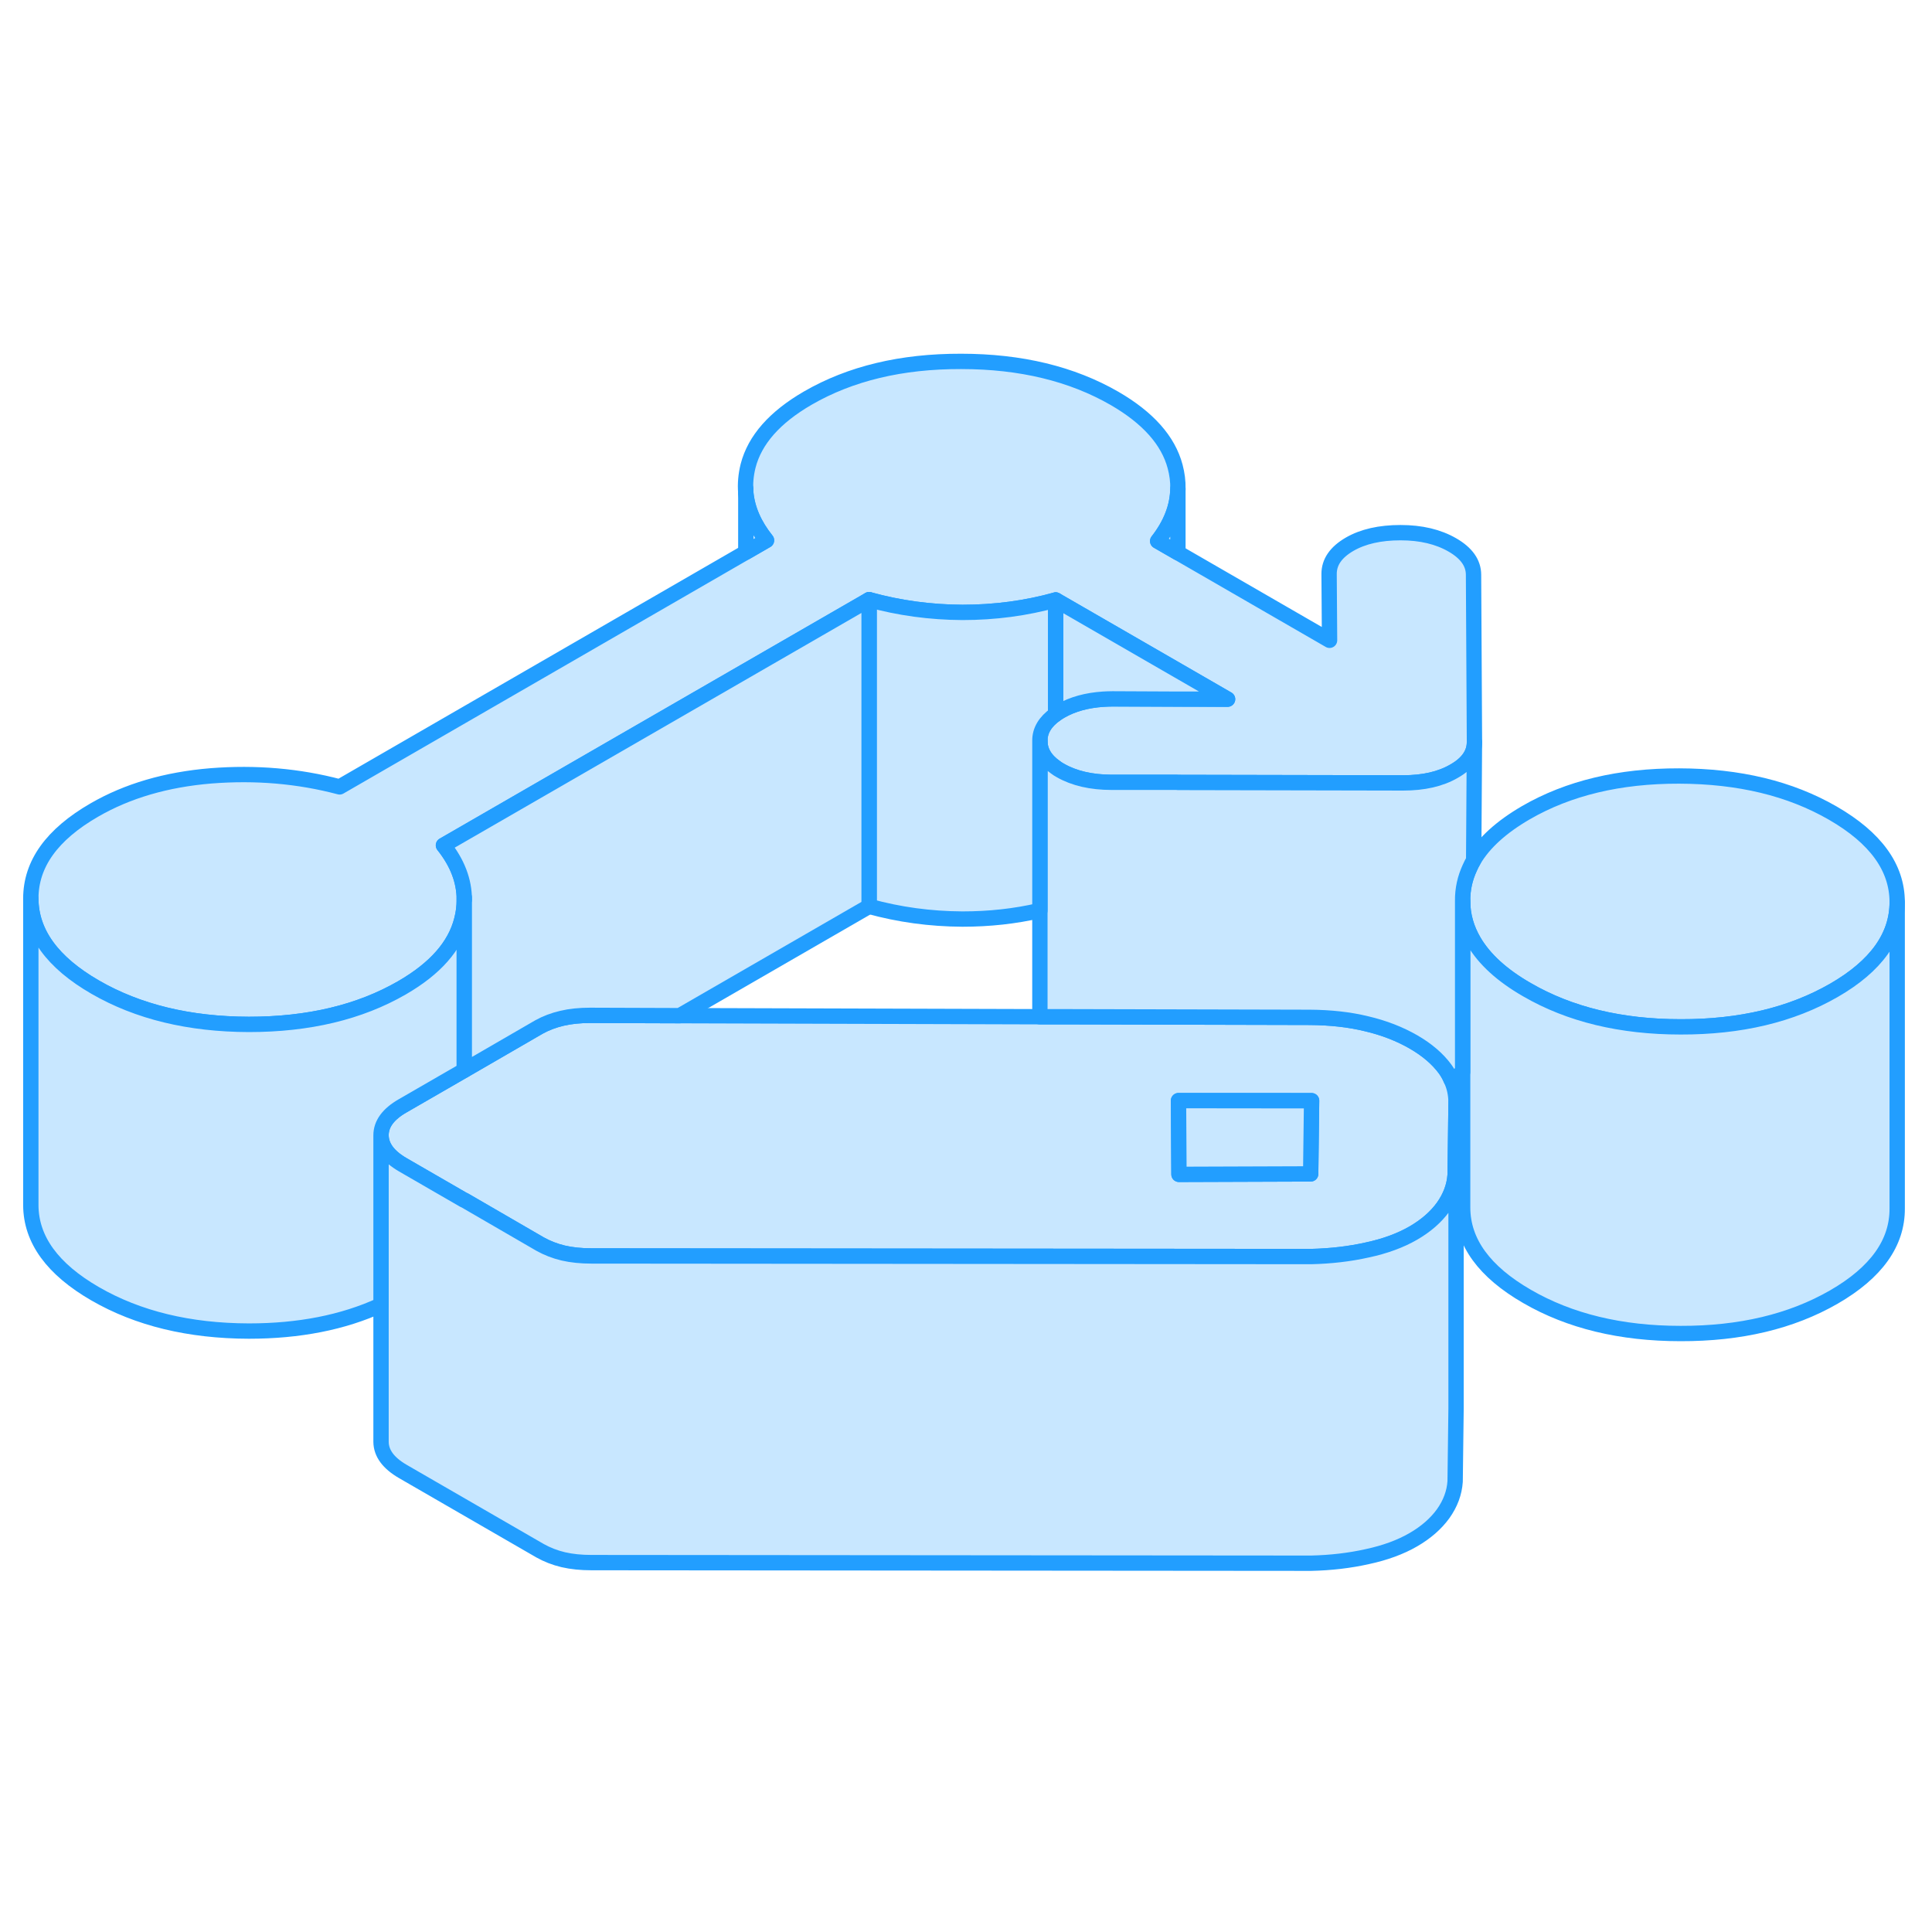 <svg width="48" height="48" viewBox="0 0 126 83" fill="#c8e7ff" xmlns="http://www.w3.org/2000/svg" stroke-width="1px" stroke-linecap="round" stroke-linejoin="round"><path d="M94.63 48.899C94.53 48.659 94.4 48.429 94.24 48.209C93.76 47.559 93.08 46.969 92.18 46.449C91.29 45.939 90.28 45.539 89.13 45.269C87.99 44.989 86.76 44.859 85.42 44.849L69.3 44.809H67.82L44.33 44.739L38.48 44.719C37.82 44.719 37.21 44.779 36.65 44.909C36.1 45.039 35.6 45.229 35.15 45.479L30.28 48.299L26.26 50.619C25.32 51.159 24.85 51.799 24.85 52.539C24.86 53.279 25.33 53.919 26.28 54.469L30.26 56.769H30.28L35.23 59.639C35.68 59.889 36.18 60.089 36.73 60.219C37.29 60.349 37.9 60.409 38.57 60.409L85.51 60.449C86.79 60.419 88.01 60.279 89.17 60.019C90.34 59.769 91.34 59.399 92.17 58.919C93 58.439 93.65 57.869 94.12 57.219C94.59 56.559 94.85 55.859 94.9 55.119L94.96 50.359C94.95 49.849 94.85 49.359 94.63 48.899ZM85.48 55.059L76.89 55.089L76.86 50.279H85.54L85.48 55.059Z" stroke="#229EFF" stroke-linejoin="round"/><path d="M85.539 50.289L85.479 55.059L76.889 55.089L76.859 50.279L85.539 50.289Z" stroke="#229EFF" stroke-linejoin="round"/><path d="M96.16 26.869V26.899C96.16 27.649 95.72 28.289 94.84 28.789C93.95 29.309 92.84 29.559 91.51 29.559L76.82 29.529H72.5C71.17 29.519 70.05 29.259 69.16 28.749C69.05 28.689 68.94 28.619 68.85 28.549C68.16 28.069 67.82 27.489 67.82 26.819C67.81 26.149 68.16 25.569 68.85 25.079C68.95 25.009 69.06 24.939 69.18 24.869C69.96 24.419 70.89 24.169 71.96 24.099C72.15 24.089 72.35 24.079 72.55 24.079H76.82L80.06 24.099L76.82 22.229L68.85 17.629C66.91 18.169 64.88 18.439 62.77 18.439C60.66 18.429 58.63 18.149 56.68 17.609L48.64 22.249L28.92 33.629C29.83 34.769 30.28 35.949 30.28 37.179C30.28 37.609 30.23 38.049 30.11 38.499C29.68 40.199 28.38 41.669 26.22 42.919C23.45 44.519 20.12 45.309 16.23 45.309C12.34 45.299 9 44.489 6.21 42.879C3.42 41.269 2.02 39.339 2.01 37.099C2.01 34.849 3.38 32.929 6.15 31.329C8.31 30.079 10.85 29.339 13.76 29.099C16.68 28.869 19.47 29.109 22.15 29.819L48.64 14.519L49.99 13.739C49.19 12.739 48.74 11.709 48.64 10.639C48.59 10.069 48.64 9.479 48.79 8.879C49.23 7.179 50.53 5.709 52.69 4.459C55.46 2.859 58.79 2.059 62.68 2.069C66.57 2.069 69.91 2.879 72.7 4.489C74.87 5.749 76.19 7.229 76.64 8.929C76.77 9.419 76.83 9.899 76.82 10.369C76.8 11.549 76.36 12.689 75.5 13.789L76.82 14.549L86.71 20.259L86.68 15.929C86.68 15.159 87.12 14.519 88.01 13.999C88.89 13.489 90 13.239 91.34 13.239C92.68 13.239 93.8 13.509 94.72 14.039C95.64 14.569 96.1 15.219 96.1 15.989L96.16 26.869Z" stroke="#229EFF" stroke-linejoin="round"/><path d="M123.73 37.319V37.339C123.73 39.569 122.36 41.499 119.6 43.089C116.82 44.689 113.49 45.479 109.6 45.469C105.71 45.469 102.37 44.659 99.59 43.049C97.95 42.109 96.8 41.049 96.12 39.889C95.64 39.069 95.39 38.199 95.39 37.269C95.38 36.499 95.54 35.779 95.86 35.089C95.93 34.919 96.02 34.759 96.11 34.599C96.78 33.459 97.92 32.429 99.52 31.499C102.29 29.899 105.62 29.099 109.51 29.109C113.41 29.119 116.74 29.919 119.53 31.529C122.32 33.139 123.72 35.069 123.73 37.319Z" stroke="#229EFF" stroke-linejoin="round"/><path d="M123.73 37.339V57.319C123.74 59.559 122.37 61.489 119.6 63.089C116.82 64.689 113.49 65.479 109.6 65.469C105.71 65.469 102.37 64.659 99.59 63.049C96.8 61.439 95.4 59.509 95.39 57.269V37.269C95.39 38.199 95.64 39.069 96.12 39.889C96.8 41.049 97.95 42.109 99.59 43.049C102.37 44.659 105.71 45.469 109.6 45.469C113.49 45.479 116.82 44.689 119.6 43.089C122.36 41.499 123.73 39.569 123.73 37.339Z" stroke="#229EFF" stroke-linejoin="round"/><path d="M96.159 26.899L96.109 34.599C96.019 34.759 95.929 34.919 95.859 35.089C95.539 35.779 95.379 36.499 95.389 37.269V48.409C95.229 48.549 95.049 48.669 94.839 48.789C94.769 48.829 94.699 48.869 94.629 48.899C94.529 48.659 94.399 48.429 94.239 48.209C93.759 47.559 93.079 46.969 92.179 46.449C91.289 45.939 90.279 45.539 89.129 45.269C87.989 44.989 86.759 44.859 85.419 44.849L69.299 44.809H67.819V26.819C67.819 27.489 68.159 28.069 68.849 28.549C68.939 28.619 69.049 28.689 69.159 28.749C70.049 29.259 71.169 29.519 72.499 29.519H76.759L76.819 29.529L91.509 29.559C92.839 29.559 93.949 29.309 94.839 28.789C95.719 28.289 96.159 27.649 96.159 26.899Z" stroke="#229EFF" stroke-linejoin="round"/><path d="M94.96 50.359V70.359L94.9 75.119C94.85 75.859 94.59 76.559 94.12 77.219C93.65 77.869 93 78.439 92.17 78.919C91.34 79.399 90.34 79.769 89.17 80.019C88.01 80.279 86.79 80.419 85.51 80.449L38.57 80.409C37.9 80.409 37.29 80.349 36.73 80.219C36.18 80.089 35.68 79.889 35.23 79.639L26.28 74.469C25.33 73.919 24.86 73.279 24.85 72.539V52.539C24.86 53.279 25.33 53.919 26.28 54.469L30.26 56.769H30.28L35.23 59.639C35.68 59.889 36.18 60.089 36.73 60.219C37.29 60.349 37.9 60.409 38.57 60.409L85.51 60.449C86.79 60.419 88.01 60.279 89.17 60.019C90.34 59.769 91.34 59.399 92.17 58.919C93 58.439 93.65 57.869 94.12 57.219C94.59 56.559 94.85 55.859 94.9 55.119L94.96 50.359Z" stroke="#229EFF" stroke-linejoin="round"/><path d="M30.28 37.179V48.299L26.26 50.619C25.32 51.159 24.85 51.799 24.85 52.539V63.609C22.37 64.749 19.5 65.309 16.23 65.309C12.34 65.299 9 64.489 6.21 62.879C3.42 61.269 2.02 59.339 2.01 57.099V37.099C2.02 39.339 3.42 41.269 6.21 42.879C9 44.489 12.34 45.299 16.23 45.309C20.12 45.309 23.45 44.519 26.22 42.919C28.38 41.669 29.68 40.199 30.11 38.499C30.23 38.049 30.28 37.609 30.28 37.179Z" stroke="#229EFF" stroke-linejoin="round"/><path d="M68.85 17.629V25.079C68.16 25.569 67.81 26.149 67.82 26.819V37.879C66.19 38.259 64.51 38.439 62.77 38.439C60.66 38.429 58.63 38.149 56.68 37.609V17.609C58.63 18.149 60.66 18.429 62.77 18.439C64.88 18.439 66.91 18.169 68.85 17.629Z" stroke="#229EFF" stroke-linejoin="round"/><path d="M56.68 17.609V37.609L44.33 44.739L38.48 44.719C37.82 44.719 37.21 44.779 36.65 44.909C36.1 45.039 35.6 45.229 35.15 45.479L30.28 48.299V37.179C30.28 35.949 29.83 34.769 28.92 33.629L48.64 22.249L56.68 17.609Z" stroke="#229EFF" stroke-linejoin="round"/><path d="M49.99 13.739L48.64 14.519V10.639C48.74 11.709 49.19 12.739 49.99 13.739Z" stroke="#229EFF" stroke-linejoin="round"/><path d="M48.64 10.639V10.369" stroke="#229EFF" stroke-linejoin="round"/><path d="M76.82 10.369V14.549L75.5 13.789C76.36 12.689 76.8 11.549 76.82 10.369Z" stroke="#229EFF" stroke-linejoin="round"/><path d="M80.06 24.099H76.82L72.55 24.079C72.35 24.079 72.15 24.089 71.96 24.099C70.89 24.169 69.96 24.419 69.18 24.869C69.06 24.939 68.95 25.009 68.85 25.079V17.629L76.82 22.229L80.06 24.099Z" stroke="#229EFF" stroke-linejoin="round"/><path d="M30.279 37.179V37.039" stroke="#229EFF" stroke-linejoin="round"/></svg>